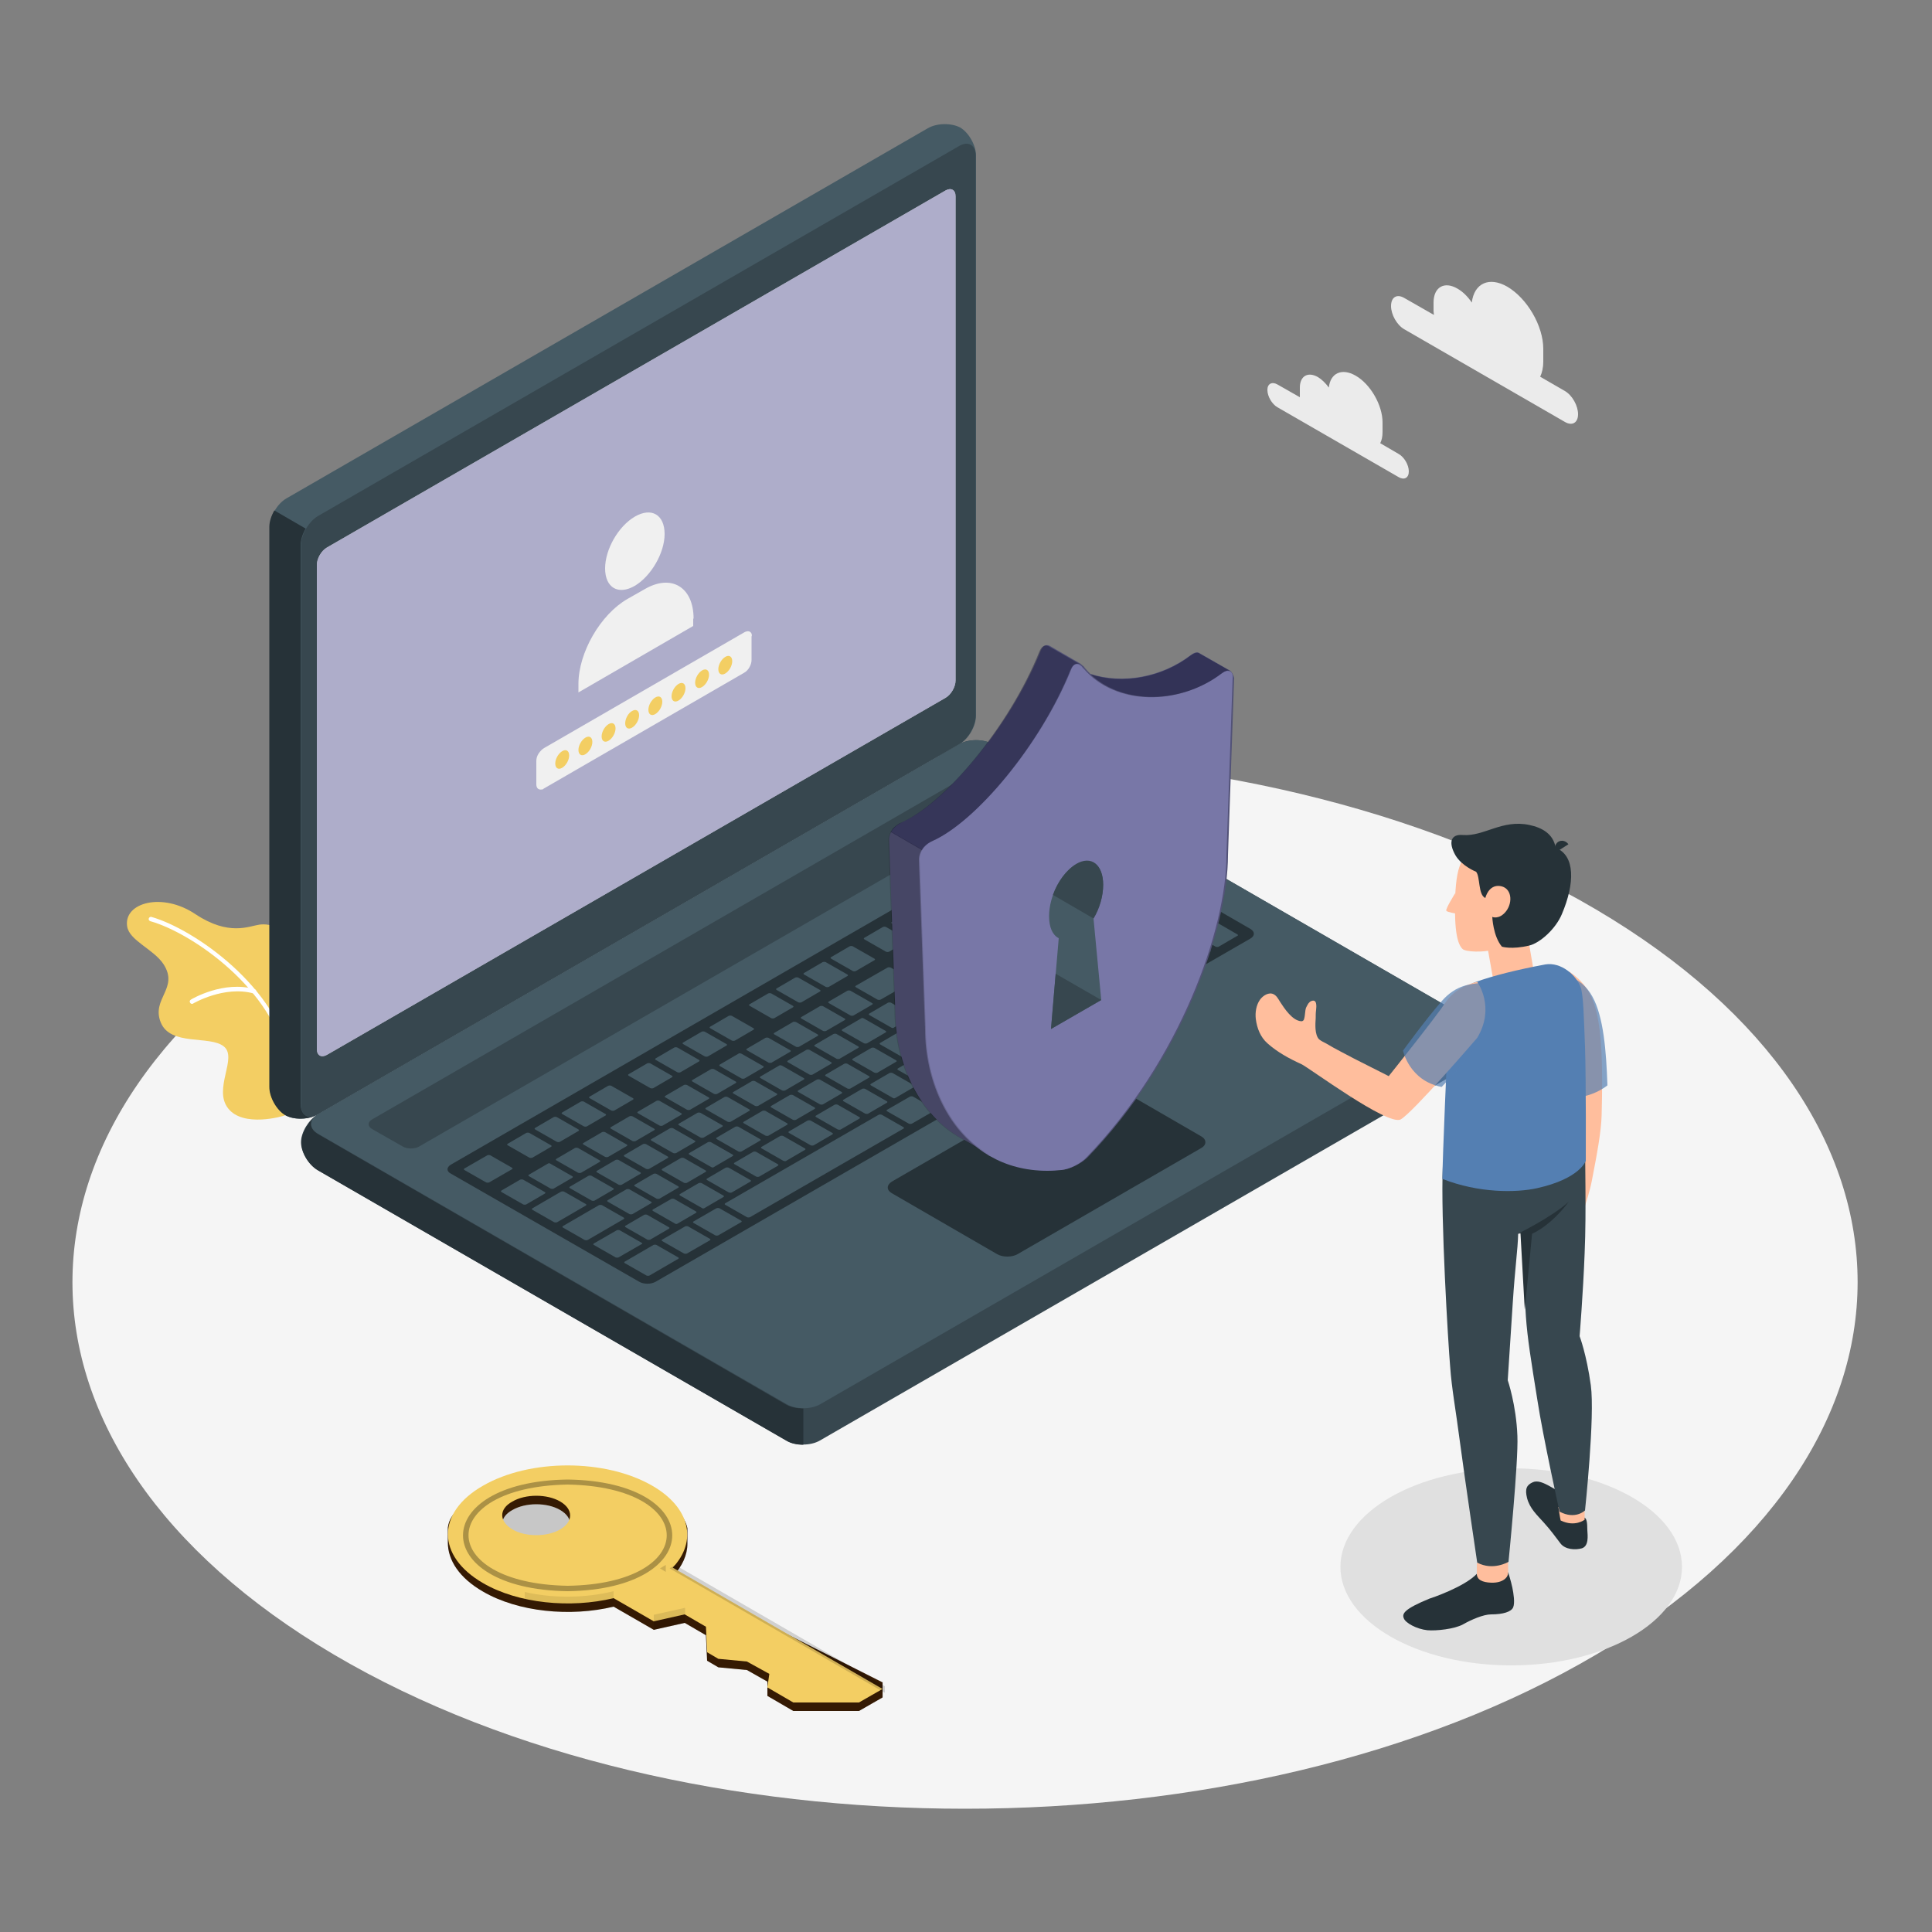 <?xml version="1.0" encoding="utf-8"?>
<!-- Generator: Adobe Illustrator 24.1.2, SVG Export Plug-In . SVG Version: 6.00 Build 0)  -->
<svg version="1.1" xmlns="http://www.w3.org/2000/svg" xmlns:xlink="http://www.w3.org/1999/xlink" x="0px" y="0px"
	 viewBox="0 0 500 500" style="enable-background:new 0 0 500 500;" xml:space="preserve">
<rect x="0" y="0" width="500" height="500" fill="#808080" stroke="none"/>
<style type="text/css">
	.st0{fill:#F5F5F5;}
	.st1{fill:#E0E0E0;}
	.st2{fill:#EBEBEB;}
	.st3{fill:#F3CE63;}
	.st4{fill:#FFFFFF;}
	.st5{fill:#37474F;}
	.st6{fill:#263238;}
	.st7{fill:#455A64;}
	.st8{opacity:0.6;fill:#7877A7;}
	.st9{fill:#F0F0F0;}
	.st10{fill:#525277;}
	.st11{fill:#7877A7;}
	.st12{opacity:0.4;fill:#060628;}
	.st13{opacity:0.4;fill:#0D0D2D;}
	.st14{fill:#060628;}
	.st15{opacity:0.15;fill:#060628;}
	.st16{opacity:0.15;}
	.st17{opacity:0.1;}
	.st18{display:none;fill:#27DEBF;}
	.st19{fill:#351A03;}
	.st20{opacity:0.3;}
	.st21{opacity:0.1;fill:#1E1707;}
	.st22{fill:#FFBE9D;}
	.st23{opacity:0.7;fill:#547FB2;}
	.st24{fill:#547FB2;}
</style>
<g id="Floor">
	<path id="Floor_4_" class="st0" d="M86.4,428.2c90.2,53.2,236.5,53.2,326.7,0c90.2-53.2,90.2-139.6,0-192.8
		c-90.2-53.2-236.5-53.2-326.7,0C-3.8,288.7-3.8,375,86.4,428.2z"/>
</g>
<g id="Shadow">
	<ellipse id="Shadows_1_" class="st1" cx="391.1" cy="405.5" rx="44.2" ry="25.5"/>
</g>
<g id="Clouds">
	<g id="Clouds_7_">
		<path id="XMLID_968_" class="st2" d="M363.4,77.1l7.7,4.4c0-0.3-0.1-0.7-0.1-1v-2.2c0-4,2.8-5.6,6.2-3.6c1.4,0.8,2.7,2.1,3.7,3.6
			c0.6-5,4.5-6.8,9.2-4.1c5.1,3,9.3,10.1,9.3,16.1v3.3c0,1.5-0.3,2.8-0.8,3.9l6.4,3.7c1.9,1.1,3.4,3.8,3.4,6c0,2.2-1.5,3.1-3.4,2
			l-41.6-24c-1.9-1.1-3.4-3.8-3.4-6C360,76.9,361.5,76,363.4,77.1z"/>
		<path id="XMLID_867_" class="st2" d="M330.6,99.5l5.8,3.3c0-0.3,0-0.5,0-0.8v-1.7c0-3,2.1-4.2,4.7-2.7c1,0.6,2,1.6,2.8,2.7
			c0.4-3.8,3.4-5.1,6.9-3.1c3.9,2.2,7,7.7,7,12.1v2.5c0,1.2-0.2,2.1-0.6,2.9l4.8,2.8c1.4,0.8,2.6,2.8,2.6,4.5c0,1.7-1.2,2.3-2.6,1.5
			l-31.4-18.1c-1.4-0.8-2.6-2.8-2.6-4.5C328,99.3,329.2,98.7,330.6,99.5z"/>
	</g>
</g>
<g id="Plant">
	<path id="XMLID_1526_" class="st3" d="M73.9,288.6c-0.6,0.3-11,3.3-14.9-1.8c-3.9-5.1,2.6-13.1-1.1-16c-3.6-2.9-13.8,0-16.3-6.2
		c-2.5-6.2,4.8-8.8,0.7-15.1c-2.6-3.9-8.9-6.1-9.4-9.8c-0.9-6.1,9.1-8.9,17.7-3.1c8.6,5.7,13.8,3.1,16.5,2.7c2.7-0.4,8.6,0.5,8.4,10
		C75.4,259,73.9,288.6,73.9,288.6z"/>
	<g id="XMLID_1524_">
		<path id="XMLID_1525_" class="st4" d="M74.6,275c-0.3,0-0.5-0.2-0.6-0.5c-3-18.2-24.1-33-35.1-36.1c-0.3-0.1-0.5-0.4-0.4-0.7
			c0.1-0.3,0.4-0.5,0.7-0.4c11.2,3.2,32.8,18.4,35.9,37C75.2,274.7,75,275,74.6,275C74.6,275,74.6,275,74.6,275z"/>
	</g>
	<g id="XMLID_1517_">
		<path id="XMLID_1518_" class="st4" d="M49.7,259.8c-0.2,0-0.4-0.1-0.5-0.3c-0.2-0.3-0.1-0.6,0.2-0.8c0.3-0.2,8.5-5,16.5-2.7
			c0.3,0.1,0.5,0.4,0.4,0.7c-0.1,0.3-0.4,0.5-0.7,0.4C58,255,50,259.7,50,259.7C49.9,259.8,49.8,259.8,49.7,259.8z"/>
	</g>
</g>
<g id="Device">
	<path id="XMLID_30734_" class="st5" d="M77.9,295.6c0,2.6,1.9,5.8,4.3,7.2l121.3,70c2.4,1.4,6.3,1.4,8.7,0l166-95.8
		c2.4-1.4,4.3-4.6,4.3-7.2c0-2.6-1.9-5.8-4.3-7.2l-121.3-70c-2.4-1.4-6.3-1.4-8.7,0l-166,95.8C79.9,289.8,77.9,293,77.9,295.6z"/>
	<path id="XMLID_980_" class="st6" d="M207.9,364.5v9.4c-1.6,0-3.1-0.3-4.3-1l-121.3-70c-2.4-1.4-4.3-4.6-4.3-7.2
		c0-2.4,1.7-5.4,3.9-6.9c-1.9,1.4-1.8,3.4,0.4,4.7l121.3,70.1C204.8,364.2,206.3,364.5,207.9,364.5z"/>
	<path id="XMLID_30732_" class="st7" d="M73.9,288.6c-2.2-1.3-4.1-4.6-4.1-7.3l0-144.8c0-2.8,1.9-6.1,4.3-7.5l166-95.8
		c2.4-1.4,6.1-1.4,8.4-0.2c2.2,1.3,4.1,4.6,4.1,7.3v144.8c0,2.8-1.9,6.1-4.3,7.5l-166,95.8C79.9,289.8,76.1,289.9,73.9,288.6z"/>
	<path id="XMLID_979_" class="st6" d="M81.7,288.7c-2.4,1.1-5.8,1.1-7.9-0.1c-2.2-1.3-4.1-4.6-4.1-7.3V136.4c0-1.4,0.5-2.9,1.3-4.3
		l8.1,4.7v0c-0.8,1.4-1.3,2.9-1.3,4.3v144.8C77.9,288.5,79.6,289.6,81.7,288.7z"/>
	<path id="XMLID_30730_" class="st5" d="M77.9,141.1v144.8c0,2.8,1.9,3.9,4.3,2.5l166-95.8c2.4-1.4,4.3-4.7,4.3-7.5V40.3
		c0-2.8-1.9-3.9-4.3-2.5l-166,95.8C79.9,135,77.9,138.4,77.9,141.1z"/>
	<path id="XMLID_30712_" class="st7" d="M82.3,293.4l121.3,70c2.4,1.4,6.3,1.4,8.7,0l166-95.8c2.4-1.4,2.4-3.6,0-5l-121.3-70
		c-2.4-1.4-6.3-1.4-8.7,0l-166,95.8C79.9,289.8,79.9,292,82.3,293.4z"/>
	<path id="XMLID_30711_" class="st4" d="M84.6,141.7l160.1-92.4c1.4-0.8,2.6-0.2,2.6,1.5v125.3c0,1.7-1.2,3.7-2.6,4.5L84.6,273
		c-1.4,0.8-2.6,0.2-2.6-1.5V146.2C82,144.5,83.2,142.5,84.6,141.7z"/>
	<path id="XMLID_1_" class="st8" d="M84.6,141.7l160.1-92.4c1.4-0.8,2.6-0.2,2.6,1.5v125.3c0,1.7-1.2,3.7-2.6,4.5L84.6,273
		c-1.4,0.8-2.6,0.2-2.6-1.5V146.2C82,144.5,83.2,142.5,84.6,141.7z"/>
	<g id="XMLID_1364_">
		<path id="XMLID_1366_" class="st9" d="M164.3,133.7c4.3-2.5,7.7-0.5,7.7,4.5c0,4.9-3.5,10.9-7.7,13.4c-4.3,2.5-7.7,0.5-7.7-4.5
			C156.6,142.2,160,136.2,164.3,133.7z"/>
		<path id="XMLID_1365_" class="st9" d="M179.5,160.1c0-8.1-5.7-11.7-12.7-7.6l-4.4,2.5c-7,4-12.7,13.9-12.7,22v2.2l29.7-17.2V160.1
			z"/>
	</g>
	<path id="XMLID_1396_" class="st9" d="M194.5,164c-0.3-0.7-1-0.8-1.8-0.4l-51.9,30c-0.5,0.3-1,0.8-1.4,1.4
		c-0.4,0.6-0.6,1.3-0.6,1.9v6.1c0,1,0.6,1.5,1.5,1.3c0.1,0,0.1,0,0.1,0c0.1,0,0.2-0.1,0.3-0.2l51.9-30c1.1-0.6,1.9-2.1,1.9-3.3v-6.1
		C194.6,164.6,194.6,164.3,194.5,164z"/>
	<g id="XMLID_1381_">
		<path id="XMLID_1393_" class="st3" d="M145.5,194.4c1-0.6,1.8-0.1,1.8,1.1s-0.8,2.6-1.8,3.2s-1.8,0.1-1.8-1.1
			S144.5,195,145.5,194.4z"/>
		<path id="XMLID_1392_" class="st3" d="M151.5,190.9c1-0.6,1.8-0.1,1.8,1.1c0,1.2-0.8,2.6-1.8,3.2c-1,0.6-1.8,0.1-1.8-1.1
			S150.5,191.5,151.5,190.9z"/>
		<path id="XMLID_1391_" class="st3" d="M157.5,187.4c1-0.6,1.8-0.1,1.8,1.1s-0.8,2.6-1.8,3.2s-1.8,0.1-1.8-1.1
			S156.5,188,157.5,187.4z"/>
		<path id="XMLID_1389_" class="st3" d="M163.6,184c1-0.6,1.8-0.1,1.8,1.1s-0.8,2.6-1.8,3.2s-1.8,0.1-1.8-1.1S162.6,184.5,163.6,184
			z"/>
		<path id="XMLID_1385_" class="st3" d="M169.6,180.5c1-0.6,1.8-0.1,1.8,1.1s-0.8,2.6-1.8,3.2c-1,0.6-1.8,0.1-1.8-1.1
			S168.6,181.1,169.6,180.5z"/>
		<path id="XMLID_1384_" class="st3" d="M175.6,177c1-0.6,1.8-0.1,1.8,1.1s-0.8,2.6-1.8,3.2s-1.8,0.1-1.8-1.1S174.6,177.6,175.6,177
			z"/>
		<path id="XMLID_1383_" class="st3" d="M181.7,173.5c1-0.6,1.8-0.1,1.8,1.1s-0.8,2.6-1.8,3.2c-1,0.6-1.8,0.1-1.8-1.1
			S180.7,174.1,181.7,173.5z"/>
		<path id="XMLID_1382_" class="st3" d="M187.7,170c1-0.6,1.8-0.1,1.8,1.1c0,1.2-0.8,2.6-1.8,3.2c-1,0.6-1.8,0.1-1.8-1.1
			C185.9,172,186.7,170.6,187.7,170z"/>
	</g>
	<path id="XMLID_30710_" class="st5" d="M96.3,289.7l154.1-89c1.2-0.7,3.1-0.7,4.3,0l7.9,4.6c1.2,0.7,1.2,1.8,0,2.5l-154.1,88.9
		c-1.2,0.7-3.1,0.7-4.3,0l-7.9-4.5C95.1,291.5,95.1,290.4,96.3,289.7z"/>
	<path id="XMLID_30704_" class="st6" d="M116.7,301.4l154.1-89c1.2-0.7,3.1-0.7,4.3,0l48.5,28c1.2,0.7,1.2,1.8,0,2.5l-153.9,88.8
		c-1.2,0.7-3.1,0.7-4.3,0l-48.6-27.9C115.5,303.2,115.5,302.1,116.7,301.4z"/>
	<path id="XMLID_172_" class="st7" d="M254.8,252.4l4.8-2.8c0.2-0.1,0.2-0.3,0-0.4L254,246c-0.2-0.1-0.6-0.1-0.8,0l-4.8,2.8
		c-0.2,0.1-0.2,0.3,0,0.4l5.6,3.2C254.2,252.6,254.6,252.6,254.8,252.4z M245.3,241.4l-4.8,2.8c-0.2,0.1-0.2,0.3,0,0.4l5.6,3.2
		c0.2,0.1,0.6,0.1,0.8,0l4.8-2.8c0.2-0.1,0.2-0.3,0-0.4l-5.6-3.2C245.8,241.3,245.5,241.3,245.3,241.4z M229.7,250.4l-8.2,4.7
		c-0.2,0.1-0.2,0.3,0,0.4l5.6,3.2c0.2,0.1,0.6,0.1,0.8,0l8.2-4.7c0.2-0.1,0.2-0.3,0-0.4l-5.6-3.2
		C230.2,250.3,229.9,250.3,229.7,250.4z M238.2,245.5l-4.8,2.8c-0.2,0.1-0.2,0.3,0,0.4l5.6,3.2c0.2,0.1,0.6,0.1,0.8,0l4.8-2.8
		c0.2-0.1,0.2-0.3,0-0.4l-5.6-3.2C238.8,245.3,238.4,245.3,238.2,245.5z M219.3,256.4l-4.8,2.8c-0.2,0.1-0.2,0.3,0,0.4l5.6,3.2
		c0.2,0.1,0.6,0.1,0.8,0l4.8-2.8c0.2-0.1,0.2-0.3,0-0.4l-5.6-3.2C219.8,256.3,219.5,256.3,219.3,256.4z M212.2,260.4l-4.8,2.8
		c-0.2,0.1-0.2,0.3,0,0.4l5.6,3.2c0.2,0.1,0.6,0.1,0.8,0l4.8-2.8c0.2-0.1,0.2-0.3,0-0.4l-5.6-3.2
		C212.8,260.3,212.4,260.3,212.2,260.4z M234.2,273.5l4.8-2.8c0.2-0.1,0.2-0.3,0-0.4l-5.6-3.2c-0.2-0.1-0.6-0.1-0.8,0l-4.8,2.8
		c-0.2,0.1-0.2,0.3,0,0.4l5.6,3.2C233.6,273.7,234,273.7,234.2,273.5z M227.1,277.6l4.8-2.8c0.2-0.1,0.2-0.3,0-0.4l-5.6-3.2
		c-0.2-0.1-0.6-0.1-0.8,0l-4.8,2.8c-0.2,0.1-0.2,0.3,0,0.4l5.6,3.2C226.6,277.7,226.9,277.7,227.1,277.6z M220.1,281.7l4.8-2.8
		c0.2-0.1,0.2-0.3,0-0.4l-5.6-3.2c-0.2-0.1-0.6-0.1-0.8,0l-4.8,2.8c-0.2,0.1-0.2,0.3,0,0.4l5.6,3.2
		C219.5,281.8,219.9,281.8,220.1,281.7z M213,285.8l4.8-2.8c0.2-0.1,0.2-0.3,0-0.4l-5.6-3.2c-0.2-0.1-0.6-0.1-0.8,0l-4.8,2.8
		c-0.2,0.1-0.2,0.3,0,0.4l5.6,3.2C212.5,285.9,212.8,285.9,213,285.8z M247.7,256.5l4.8-2.8c0.2-0.1,0.2-0.3,0-0.4l-5.6-3.2
		c-0.2-0.1-0.6-0.1-0.8,0l-4.8,2.8c-0.2,0.1-0.2,0.3,0,0.4l5.6,3.2C247.2,256.6,247.5,256.6,247.7,256.5z M241.2,269.5l10.8-6.2
		c0.2-0.1,0.2-0.3,0-0.4l-13.5-7.8c-0.2-0.1-0.6-0.1-0.8,0l-5.6,3.2c-0.2,0.1-0.2,0.3,0,0.4l7.2,4.1c0.2,0.1,0.2,0.3,0,0.4l-4.5,2.6
		c-0.2,0.1-0.2,0.3,0,0.4l5.6,3.2C240.7,269.6,241,269.6,241.2,269.5z M205.2,264.5l-4.8,2.8c-0.2,0.1-0.2,0.3,0,0.4l5.6,3.2
		c0.2,0.1,0.6,0.1,0.8,0l4.8-2.8c0.2-0.1,0.2-0.3,0-0.4l-5.6-3.2C205.7,264.4,205.4,264.4,205.2,264.5z M198.1,268.6l-4.8,2.8
		c-0.2,0.1-0.2,0.3,0,0.4l5.6,3.2c0.2,0.1,0.6,0.1,0.8,0l4.8-2.8c0.2-0.1,0.2-0.3,0-0.4l-5.6-3.2
		C198.7,268.5,198.3,268.5,198.1,268.6z M162.9,314.2c0.2,0.1,0.6,0.1,0.8,0l4.8-2.8c0.2-0.1,0.2-0.3,0-0.4l-5.6-3.2
		c-0.2-0.1-0.6-0.1-0.8,0l-4.8,2.8c-0.2,0.1-0.2,0.3,0,0.4L162.9,314.2z M141.7,301.2l-4.8,2.8c-0.2,0.1-0.2,0.3,0,0.4l5.6,3.2
		c0.2,0.1,0.6,0.1,0.8,0l4.8-2.8c0.2-0.1,0.2-0.3,0-0.4l-5.6-3.2C142.3,301,141.9,301,141.7,301.2z M153.1,310.7
		c0.2,0.1,0.6,0.1,0.8,0l4.8-2.8c0.2-0.1,0.2-0.3,0-0.4l-5.6-3.2c-0.2-0.1-0.6-0.1-0.8,0l-4.8,2.8c-0.2,0.1-0.2,0.3,0,0.4
		L153.1,310.7z M175.3,316.7l4.8-2.8c0.2-0.1,0.2-0.3,0-0.4l-5.6-3.2c-0.2-0.1-0.6-0.1-0.8,0L169,313c-0.2,0.1-0.2,0.3,0,0.4
		l5.6,3.2C174.8,316.8,175.1,316.8,175.3,316.7z M167.5,320.8c0.2,0.1,0.6,0.1,0.8,0l4.8-2.8c0.2-0.1,0.2-0.3,0-0.4l-5.6-3.2
		c-0.2-0.1-0.6-0.1-0.8,0l-4.8,2.8c-0.2,0.1-0.2,0.3,0,0.4L167.5,320.8z M148.8,297.1l-4.8,2.8c-0.2,0.1-0.2,0.3,0,0.4l5.6,3.2
		c0.2,0.1,0.6,0.1,0.8,0l4.8-2.8c0.2-0.1,0.2-0.3,0-0.4l-5.6-3.2C149.3,297,149,297,148.8,297.1z M184,276.7l-4.8,2.8
		c-0.2,0.1-0.2,0.3,0,0.4l5.6,3.2c0.2,0.1,0.6,0.1,0.8,0l4.8-2.8c0.2-0.1,0.2-0.3,0-0.4l-5.6-3.2C184.6,276.6,184.2,276.6,184,276.7
		z M155.8,293l-4.8,2.8c-0.2,0.1-0.2,0.3,0,0.4l5.6,3.2c0.2,0.1,0.6,0.1,0.8,0l4.8-2.8c0.2-0.1,0.2-0.3,0-0.4l-5.6-3.2
		C156.4,292.9,156,292.9,155.8,293z M191.1,272.7l-4.8,2.8c-0.2,0.1-0.2,0.3,0,0.4l5.6,3.2c0.2,0.1,0.6,0.1,0.8,0l4.8-2.8
		c0.2-0.1,0.2-0.3,0-0.4l-5.6-3.2C191.6,272.6,191.3,272.5,191.1,272.7z M177,280.8l-4.8,2.8c-0.2,0.1-0.2,0.3,0,0.4l5.6,3.2
		c0.2,0.1,0.6,0.1,0.8,0l4.8-2.8c0.2-0.1,0.2-0.3,0-0.4l-5.6-3.2C177.5,280.7,177.2,280.7,177,280.8z M169.9,284.9l-4.8,2.8
		c-0.2,0.1-0.2,0.3,0,0.4l5.6,3.2c0.2,0.1,0.6,0.1,0.8,0l4.8-2.8c0.2-0.1,0.2-0.3,0-0.4l-5.6-3.2
		C170.5,284.8,170.1,284.8,169.9,284.9z M162.9,288.9l-4.8,2.8c-0.2,0.1-0.2,0.3,0,0.4l5.6,3.2c0.2,0.1,0.6,0.1,0.8,0l4.8-2.8
		c0.2-0.1,0.2-0.3,0-0.4l-5.6-3.2C163.4,288.8,163.1,288.8,162.9,288.9z M198.9,293.9l4.8-2.8c0.2-0.1,0.2-0.3,0-0.4l-5.6-3.2
		c-0.2-0.1-0.6-0.1-0.8,0l-4.8,2.8c-0.2,0.1-0.2,0.3,0,0.4l5.6,3.2C198.4,294,198.7,294,198.9,293.9z M260.8,232.4l-4.8,2.8
		c-0.2,0.1-0.2,0.3,0,0.4l5.6,3.2c0.2,0.1,0.6,0.1,0.8,0l4.8-2.8c0.2-0.1,0.2-0.3,0-0.4l-5.6-3.2
		C261.4,232.3,261.1,232.3,260.8,232.4z M252.3,237.3l-4.8,2.8c-0.2,0.1-0.2,0.3,0,0.4l5.6,3.2c0.2,0.1,0.6,0.1,0.8,0l4.8-2.8
		c0.2-0.1,0.2-0.3,0-0.4l-5.6-3.2C252.9,237.2,252.5,237.2,252.3,237.3z M267.9,228.3l-4.8,2.8c-0.2,0.1-0.2,0.3,0,0.4l5.6,3.2
		c0.2,0.1,0.6,0.1,0.8,0l4.8-2.8c0.2-0.1,0.2-0.3,0-0.4l-5.6-3.2C268.4,228.2,268.1,228.2,267.9,228.3z M231.4,265.9l4.8-2.8
		c0.2-0.1,0.2-0.3,0-0.4l-5.6-3.2c-0.2-0.1-0.6-0.1-0.8,0l-4.8,2.8c-0.2,0.1-0.2,0.3,0,0.4l5.6,3.2
		C230.9,266.1,231.2,266.1,231.4,265.9z M275.7,224.3c-0.2-0.1-0.6-0.1-0.8,0l-4.8,2.8c-0.2,0.1-0.2,0.3,0,0.4l5.6,3.2
		c0.2,0.1,0.6,0.1,0.8,0l4.8-2.8c0.2-0.1,0.2-0.3,0-0.4L275.7,224.3z M206,289.8l4.8-2.8c0.2-0.1,0.2-0.3,0-0.4l-5.6-3.2
		c-0.2-0.1-0.6-0.1-0.8,0l-4.8,2.8c-0.2,0.1-0.2,0.3,0,0.4l5.6,3.2C205.4,289.9,205.8,289.9,206,289.8z M292.4,239.9l4.8-2.8
		c0.2-0.1,0.2-0.3,0-0.4l-5.6-3.2c-0.2-0.1-0.6-0.1-0.8,0l-4.8,2.8c-0.2,0.1-0.2,0.3,0,0.4l5.6,3.2C291.9,240,292.2,240,292.4,239.9
		z M277.4,239.4l4.8-2.8c0.2-0.1,0.2-0.3,0-0.4l-5.6-3.2c-0.2-0.1-0.6-0.1-0.8,0l-4.8,2.8c-0.2,0.1-0.2,0.3,0,0.4l5.6,3.2
		C276.9,239.5,277.2,239.5,277.4,239.4z M283.7,228.9c-0.2-0.1-0.6-0.1-0.8,0l-4.8,2.8c-0.2,0.1-0.2,0.3,0,0.4l5.6,3.2
		c0.2,0.1,0.6,0.1,0.8,0l4.8-2.8c0.2-0.1,0.2-0.3,0-0.4L283.7,228.9z M285.2,228l13.5,7.8c0.2,0.1,0.6,0.1,0.8,0l4.8-2.8
		c0.2-0.1,0.2-0.3,0-0.4l-13.5-7.8c-0.2-0.1-0.6-0.1-0.8,0l-4.8,2.8C284.9,227.7,285,227.9,285.2,228z M268.8,237l-4.8,2.8
		c-0.2,0.1-0.2,0.3,0,0.4l5.6,3.2c0.2,0.1,0.6,0.1,0.8,0l4.8-2.8c0.2-0.1,0.2-0.3,0-0.4l-5.6-3.2C269.4,236.9,269,236.9,268.8,237z
		 M215.7,267.6l-4.8,2.8c-0.2,0.1-0.2,0.3,0,0.4l5.6,3.2c0.2,0.1,0.6,0.1,0.8,0l4.8-2.8c0.2-0.1,0.2-0.3,0-0.4l-5.6-3.2
		C216.3,267.5,216,267.5,215.7,267.6z M284.6,244c0.2,0.1,0.6,0.1,0.8,0l4.8-2.8c0.2-0.1,0.2-0.3,0-0.4l-5.6-3.2
		c-0.2-0.1-0.6-0.1-0.8,0l-4.8,2.8c-0.2,0.1-0.2,0.3,0,0.4L284.6,244z M222.8,263.6l-4.8,2.8c-0.2,0.1-0.2,0.3,0,0.4l5.6,3.2
		c0.2,0.1,0.6,0.1,0.8,0l4.8-2.8c0.2-0.1,0.2-0.3,0-0.4l-5.6-3.2C223.3,263.4,223,263.4,222.8,263.6z M169.9,310.2
		c0.2,0.1,0.6,0.1,0.8,0l4.8-2.8c0.2-0.1,0.2-0.3,0-0.4l-5.6-3.2c-0.2-0.1-0.6-0.1-0.8,0l-4.8,2.8c-0.2,0.1-0.2,0.3,0,0.4
		L169.9,310.2z M159.3,300.2l-4.8,2.8c-0.2,0.1-0.2,0.3,0,0.4l5.6,3.2c0.2,0.1,0.6,0.1,0.8,0l4.8-2.8c0.2-0.1,0.2-0.3,0-0.4
		l-5.6-3.2C159.9,300.1,159.5,300.1,159.3,300.2z M177.8,306.1l4.8-2.8c0.2-0.1,0.2-0.3,0-0.4l-5.6-3.2c-0.2-0.1-0.6-0.1-0.8,0
		l-4.8,2.8c-0.2,0.1-0.2,0.3,0,0.4l5.6,3.2C177.2,306.2,177.6,306.2,177.8,306.1z M184.8,302l4.8-2.8c0.2-0.1,0.2-0.3,0-0.4
		l-5.6-3.2c-0.2-0.1-0.6-0.1-0.8,0l-4.8,2.8c-0.2,0.1-0.2,0.3,0,0.4l5.6,3.2C184.3,302.2,184.6,302.2,184.8,302z M191.9,298l4.8-2.8
		c0.2-0.1,0.2-0.3,0-0.4l-5.6-3.2c-0.2-0.1-0.6-0.1-0.8,0l-4.8,2.8c-0.2,0.1-0.2,0.3,0,0.4l5.6,3.2
		C191.3,298.1,191.7,298.1,191.9,298z M166.4,296.1l-4.8,2.8c-0.2,0.1-0.2,0.3,0,0.4l5.6,3.2c0.2,0.1,0.6,0.1,0.8,0l4.8-2.8
		c0.2-0.1,0.2-0.3,0-0.4l-5.6-3.2C166.9,296,166.6,296,166.4,296.1z M173.4,292l-4.8,2.8c-0.2,0.1-0.2,0.3,0,0.4l5.6,3.2
		c0.2,0.1,0.6,0.1,0.8,0l4.8-2.8c0.2-0.1,0.2-0.3,0-0.4l-5.6-3.2C174,291.9,173.6,291.9,173.4,292z M201.6,275.8l-4.8,2.8
		c-0.2,0.1-0.2,0.3,0,0.4l5.6,3.2c0.2,0.1,0.6,0.1,0.8,0l4.8-2.8c0.2-0.1,0.2-0.3,0-0.4l-5.6-3.2
		C202.2,275.7,201.8,275.6,201.6,275.8z M194.6,279.8l-4.8,2.8c-0.2,0.1-0.2,0.3,0,0.4l5.6,3.2c0.2,0.1,0.6,0.1,0.8,0l4.8-2.8
		c0.2-0.1,0.2-0.3,0-0.4l-5.6-3.2C195.1,279.7,194.8,279.7,194.6,279.8z M208.7,271.7l-4.8,2.8c-0.2,0.1-0.2,0.3,0,0.4l5.6,3.2
		c0.2,0.1,0.6,0.1,0.8,0l4.8-2.8c0.2-0.1,0.2-0.3,0-0.4l-5.6-3.2C209.2,271.6,208.9,271.6,208.7,271.7z M180.5,288l-4.8,2.8
		c-0.2,0.1-0.2,0.3,0,0.4l5.6,3.2c0.2,0.1,0.6,0.1,0.8,0l4.8-2.8c0.2-0.1,0.2-0.3,0-0.4l-5.6-3.2C181,287.9,180.7,287.9,180.5,288z
		 M187.5,283.9l-4.8,2.8c-0.2,0.1-0.2,0.3,0,0.4l5.6,3.2c0.2,0.1,0.6,0.1,0.8,0l4.8-2.8c0.2-0.1,0.2-0.3,0-0.4l-5.6-3.2
		C188.1,283.8,187.7,283.8,187.5,283.9z M182.4,312.6l4.8-2.8c0.2-0.1,0.2-0.3,0-0.4l-5.6-3.2c-0.2-0.1-0.6-0.1-0.8,0L176,309
		c-0.2,0.1-0.2,0.3,0,0.4l5.6,3.2C181.8,312.8,182.2,312.8,182.4,312.6z M141,308.5l-5.6-3.2c-0.2-0.1-0.6-0.1-0.8,0l-4.8,2.8
		c-0.2,0.1-0.2,0.3,0,0.4l5.6,3.2c0.2,0.1,0.6,0.1,0.8,0l4.8-2.8C141.2,308.8,141.2,308.6,141,308.5z M151.6,311.6l-5.6-3.2
		c-0.2-0.1-0.6-0.1-0.8,0l-7.4,4.3c-0.2,0.1-0.2,0.3,0,0.4l5.6,3.2c0.2,0.1,0.6,0.1,0.8,0l7.4-4.3
		C151.8,311.9,151.8,311.7,151.6,311.6z M132.5,302.2l-5.6-3.2c-0.2-0.1-0.6-0.1-0.8,0l-5.9,3.4c-0.2,0.1-0.2,0.3,0,0.4l5.6,3.2
		c0.2,0.1,0.6,0.1,0.8,0l5.9-3.4C132.7,302.6,132.7,302.4,132.5,302.2z M137,299.6c0.2,0.1,0.6,0.1,0.8,0l4.8-2.8
		c0.2-0.1,0.2-0.3,0-0.4l-5.6-3.2c-0.2-0.1-0.6-0.1-0.8,0l-4.8,2.8c-0.2,0.1-0.2,0.3,0,0.4L137,299.6z M161.4,315.1l-5.6-3.2
		c-0.2-0.1-0.6-0.1-0.8,0l-9.3,5.4c-0.2,0.1-0.2,0.3,0,0.4l5.6,3.2c0.2,0.1,0.6,0.1,0.8,0l9.3-5.4
		C161.6,315.4,161.6,315.2,161.4,315.1z M166,321.6l-5.6-3.2c-0.2-0.1-0.6-0.1-0.8,0l-5.9,3.4c-0.2,0.1-0.2,0.3,0,0.4l5.6,3.2
		c0.2,0.1,0.6,0.1,0.8,0l5.9-3.4C166.3,322,166.3,321.8,166,321.6z M189.4,269.3c0.2,0.1,0.6,0.1,0.8,0l4.8-2.8
		c0.2-0.1,0.2-0.3,0-0.4l-5.6-3.2c-0.2-0.1-0.6-0.1-0.8,0l-4.8,2.8c-0.2,0.1-0.2,0.3,0,0.4L189.4,269.3z M175.3,277.5
		c0.2,0.1,0.6,0.1,0.8,0l4.8-2.8c0.2-0.1,0.2-0.3,0-0.4l-5.6-3.2c-0.2-0.1-0.6-0.1-0.8,0l-4.8,2.8c-0.2,0.1-0.2,0.3,0,0.4
		L175.3,277.5z M144.1,295.5c0.2,0.1,0.6,0.1,0.8,0l4.8-2.8c0.2-0.1,0.2-0.3,0-0.4l-5.6-3.2c-0.2-0.1-0.6-0.1-0.8,0l-4.8,2.8
		c-0.2,0.1-0.2,0.3,0,0.4L144.1,295.5z M182.4,273.4c0.2,0.1,0.6,0.1,0.8,0l4.8-2.8c0.2-0.1,0.2-0.3,0-0.4l-5.6-3.2
		c-0.2-0.1-0.6-0.1-0.8,0l-4.8,2.8c-0.2,0.1-0.2,0.3,0,0.4L182.4,273.4z M168.3,281.6c0.2,0.1,0.6,0.1,0.8,0l4.8-2.8
		c0.2-0.1,0.2-0.3,0-0.4l-5.6-3.2c-0.2-0.1-0.6-0.1-0.8,0l-4.8,2.8c-0.2,0.1-0.2,0.3,0,0.4L168.3,281.6z M169.9,322.2
		c-0.2-0.1-0.6-0.1-0.8,0l-7.4,4.3c-0.2,0.1-0.2,0.3,0,0.4l5.6,3.2c0.2,0.1,0.6,0.1,0.8,0l7.4-4.3c0.2-0.1,0.2-0.3,0-0.4
		L169.9,322.2z M158.2,287.4c0.2,0.1,0.6,0.1,0.8,0l4.8-2.8c0.2-0.1,0.2-0.3,0-0.4l-5.6-3.2c-0.2-0.1-0.6-0.1-0.8,0l-4.8,2.8
		c-0.2,0.1-0.2,0.3,0,0.4L158.2,287.4z M151.1,291.5c0.2,0.1,0.6,0.1,0.8,0l4.8-2.8c0.2-0.1,0.2-0.3,0-0.4l-5.6-3.2
		c-0.2-0.1-0.6-0.1-0.8,0l-4.8,2.8c-0.2,0.1-0.2,0.3,0,0.4L151.1,291.5z M300.5,246.7c-0.2-0.1-0.6-0.1-0.8,0l-11.9,6.9
		c-0.2,0.1-0.2,0.3,0,0.4l5.6,3.2c0.2,0.1,0.6,0.1,0.8,0l11.9-6.9c0.2-0.1,0.2-0.3,0-0.4L300.5,246.7z M285,255.7
		c-0.2-0.1-0.6-0.1-0.8,0l-4.8,2.8c-0.2,0.1-0.2,0.3,0,0.4l5.6,3.2c0.2,0.1,0.6,0.1,0.8,0l4.8-2.8c0.2-0.1,0.2-0.3,0-0.4L285,255.7z
		 M189.4,308.6l4.8-2.8c0.2-0.1,0.2-0.3,0-0.4l-5.6-3.2c-0.2-0.1-0.6-0.1-0.8,0l-4.8,2.8c-0.2,0.1-0.2,0.3,0,0.4l5.6,3.2
		C188.9,308.7,189.2,308.7,189.4,308.6z M270.9,263.9c-0.2-0.1-0.6-0.1-0.8,0l-4.8,2.8c-0.2,0.1-0.2,0.3,0,0.4l5.6,3.2
		c0.2,0.1,0.6,0.1,0.8,0l4.8-2.8c0.2-0.1,0.2-0.3,0-0.4L270.9,263.9z M307.6,242.7c-0.2-0.1-0.6-0.1-0.8,0l-4.8,2.8
		c-0.2,0.1-0.2,0.3,0,0.4l5.6,3.2c0.2,0.1,0.6,0.1,0.8,0l4.8-2.8c0.2-0.1,0.2-0.3,0-0.4L307.6,242.7z M320.2,241.8l-13.5-7.8
		c-0.2-0.1-0.6-0.1-0.8,0l-4.8,2.8c-0.2,0.1-0.2,0.3,0,0.4l13.5,7.8c0.2,0.1,0.6,0.1,0.8,0l4.8-2.8
		C320.5,242.1,320.4,241.9,320.2,241.8z M244.5,279.1c-0.2-0.1-0.6-0.1-0.8,0l-5.9,3.4c-0.2,0.1-0.2,0.3,0,0.4l5.6,3.2
		c0.2,0.1,0.6,0.1,0.8,0l5.9-3.4c0.2-0.1,0.2-0.3,0-0.4L244.5,279.1z M262.3,268.8c-0.2-0.1-0.6-0.1-0.8,0l-7.4,4.3
		c-0.2,0.1-0.2,0.3,0,0.4l5.6,3.2c0.2,0.1,0.6,0.1,0.8,0l7.4-4.3c0.2-0.1,0.2-0.3,0-0.4L262.3,268.8z M228.2,288.5
		c-0.2-0.1-0.6-0.1-0.8,0l-39.7,22.9c-0.2,0.1-0.2,0.3,0,0.4l5.6,3.2c0.2,0.1,0.6,0.1,0.8,0l39.7-22.9c0.2-0.1,0.2-0.3,0-0.4
		L228.2,288.5z M186.2,312.7c-0.2-0.1-0.6-0.1-0.8,0l-5.9,3.4c-0.2,0.1-0.2,0.3,0,0.4l5.6,3.2c0.2,0.1,0.6,0.1,0.8,0l5.9-3.4
		c0.2-0.1,0.2-0.3,0-0.4L186.2,312.7z M236.3,283.8c-0.2-0.1-0.6-0.1-0.8,0l-5.9,3.4c-0.2,0.1-0.2,0.3,0,0.4l5.6,3.2
		c0.2,0.1,0.6,0.1,0.8,0l5.9-3.4c0.2-0.1,0.2-0.3,0-0.4L236.3,283.8z M178.1,317.4c-0.2-0.1-0.6-0.1-0.8,0l-5.9,3.4
		c-0.2,0.1-0.2,0.3,0,0.4l5.6,3.2c0.2,0.1,0.6,0.1,0.8,0l5.9-3.4c0.2-0.1,0.2-0.3,0-0.4L178.1,317.4z M252.7,274.4
		c-0.2-0.1-0.6-0.1-0.8,0l-5.9,3.4c-0.2,0.1-0.2,0.3,0,0.4l5.6,3.2c0.2,0.1,0.6,0.1,0.8,0l5.9-3.4c0.2-0.1,0.2-0.3,0-0.4
		L252.7,274.4z M277.9,259.8c-0.2-0.1-0.6-0.1-0.8,0l-4.8,2.8c-0.2,0.1-0.2,0.3,0,0.4l5.6,3.2c0.2,0.1,0.6,0.1,0.8,0l4.8-2.8
		c0.2-0.1,0.2-0.3,0-0.4L277.9,259.8z M293.4,248.6l4.8-2.8c0.2-0.1,0.2-0.3,0-0.4l-5.6-3.2c-0.2-0.1-0.6-0.1-0.8,0l-4.8,2.8
		c-0.2,0.1-0.2,0.3,0,0.4l5.6,3.2C292.8,248.7,293.2,248.7,293.4,248.6z M261.8,248.4l4.8-2.8c0.2-0.1,0.2-0.3,0-0.4l-5.6-3.2
		c-0.2-0.1-0.6-0.1-0.8,0l-4.8,2.8c-0.2,0.1-0.2,0.3,0,0.4l5.6,3.2C261.3,248.5,261.6,248.5,261.8,248.4z M245.9,276l14.1-8.1
		c0.2-0.1,0.2-0.3,0-0.4l-5.6-3.2c-0.2-0.1-0.6-0.1-0.8,0l-14.1,8.1c-0.2,0.1-0.2,0.3,0,0.4l5.6,3.2
		C245.3,276.1,245.6,276.1,245.9,276z M285.5,252.6c0.2,0.1,0.6,0.1,0.8,0l4.8-2.8c0.2-0.1,0.2-0.3,0-0.4l-5.6-3.2
		c-0.2-0.1-0.6-0.1-0.8,0l-4.8,2.8c-0.2,0.1-0.2,0.3,0,0.4L285.5,252.6z M278.3,248l4.8-2.8c0.2-0.1,0.2-0.3,0-0.4l-5.6-3.2
		c-0.2-0.1-0.6-0.1-0.8,0l-4.8,2.8c-0.2,0.1-0.2,0.3,0,0.4l5.6,3.2C277.8,248.2,278.1,248.2,278.3,248z M238.8,280.1l4.8-2.8
		c0.2-0.1,0.2-0.3,0-0.4l-5.6-3.2c-0.2-0.1-0.6-0.1-0.8,0l-4.8,2.8c-0.2,0.1-0.2,0.3,0,0.4l5.6,3.2
		C238.3,280.2,238.6,280.2,238.8,280.1z M270,261.6c0.2,0.1,0.6,0.1,0.8,0l4.8-2.8c0.2-0.1,0.2-0.3,0-0.4l-5.6-3.2
		c-0.2-0.1-0.6-0.1-0.8,0l-4.8,2.8c-0.2,0.1-0.2,0.3,0,0.4L270,261.6z M203.5,300.4l4.8-2.8c0.2-0.1,0.2-0.3,0-0.4l-5.6-3.2
		c-0.2-0.1-0.6-0.1-0.8,0l-4.8,2.8c-0.2,0.1-0.2,0.3,0,0.4l5.6,3.2C203,300.5,203.3,300.6,203.5,300.4z M210.6,296.4l4.8-2.8
		c0.2-0.1,0.2-0.3,0-0.4l-5.6-3.2c-0.2-0.1-0.6-0.1-0.8,0l-4.8,2.8c-0.2,0.1-0.2,0.3,0,0.4l5.6,3.2
		C210,296.5,210.4,296.5,210.6,296.4z M196.5,304.5l4.8-2.8c0.2-0.1,0.2-0.3,0-0.4l-5.6-3.2c-0.2-0.1-0.6-0.1-0.8,0l-4.8,2.8
		c-0.2,0.1-0.2,0.3,0,0.4l5.6,3.2C195.9,304.6,196.3,304.6,196.5,304.5z M224.7,288.2l4.8-2.8c0.2-0.1,0.2-0.3,0-0.4l-5.6-3.2
		c-0.2-0.1-0.6-0.1-0.8,0l-4.8,2.8c-0.2,0.1-0.2,0.3,0,0.4l5.6,3.2C224.2,288.3,224.5,288.3,224.7,288.2z M217.6,292.3l4.8-2.8
		c0.2-0.1,0.2-0.3,0-0.4l-5.6-3.2c-0.2-0.1-0.6-0.1-0.8,0l-4.8,2.8c-0.2,0.1-0.2,0.3,0,0.4l5.6,3.2
		C217.1,292.4,217.4,292.4,217.6,292.3z M231.8,284.1l4.8-2.8c0.2-0.1,0.2-0.3,0-0.4l-5.6-3.2c-0.2-0.1-0.6-0.1-0.8,0l-4.8,2.8
		c-0.2,0.1-0.2,0.3,0,0.4l5.6,3.2C231.2,284.3,231.5,284.3,231.8,284.1z M264,223.9c0.2,0.1,0.6,0.1,0.8,0l4.8-2.8
		c0.2-0.1,0.2-0.3,0-0.4l-1.5-0.9c-0.2-0.1-0.6-0.1-0.8,0l-4.8,2.8c-0.2,0.1-0.2,0.3,0,0.4L264,223.9z M229.3,246.3
		c0.2,0.1,0.6,0.1,0.8,0l4.8-2.8c0.2-0.1,0.2-0.3,0-0.4l-5.6-3.2c-0.2-0.1-0.6-0.1-0.8,0l-4.8,2.8c-0.2,0.1-0.2,0.3,0,0.4
		L229.3,246.3z M243.4,238.2c0.2,0.1,0.6,0.1,0.8,0l4.8-2.8c0.2-0.1,0.2-0.3,0-0.4l-5.6-3.2c-0.2-0.1-0.6-0.1-0.8,0l-4.8,2.8
		c-0.2,0.1-0.2,0.3,0,0.4L243.4,238.2z M220.7,251.3c0.2,0.1,0.6,0.1,0.8,0l4.8-2.8c0.2-0.1,0.2-0.3,0-0.4l-5.6-3.2
		c-0.2-0.1-0.6-0.1-0.8,0l-4.8,2.8c-0.2,0.1-0.2,0.3,0,0.4L220.7,251.3z M236.4,242.2c0.2,0.1,0.6,0.1,0.8,0l4.8-2.8
		c0.2-0.1,0.2-0.3,0-0.4l-5.6-3.2c-0.2-0.1-0.6-0.1-0.8,0l-4.8,2.8c-0.2,0.1-0.2,0.3,0,0.4L236.4,242.2z M206.6,259.4
		c0.2,0.1,0.6,0.1,0.8,0l4.8-2.8c0.2-0.1,0.2-0.3,0-0.4l-5.6-3.2c-0.2-0.1-0.6-0.1-0.8,0l-4.8,2.8c-0.2,0.1-0.2,0.3,0,0.4
		L206.6,259.4z M213.7,255.4c0.2,0.1,0.6,0.1,0.8,0l4.8-2.8c0.2-0.1,0.2-0.3,0-0.4l-5.6-3.2c-0.2-0.1-0.6-0.1-0.8,0l-4.8,2.8
		c-0.2,0.1-0.2,0.3,0,0.4L213.7,255.4z M249.9,232.1c0.2,0.1,0.6,0.1,0.8,0l4.8-2.8c0.2-0.1,0.2-0.3,0-0.4L254,228
		c-0.2-0.1-0.6-0.1-0.8,0l-4.8,2.8c-0.2,0.1-0.2,0.3,0,0.4L249.9,232.1z M271.1,219.9c0.2,0.1,0.6,0.1,0.8,0l4.8-2.8
		c0.2-0.1,0.2-0.3,0-0.4l-1.5-0.9c-0.2-0.1-0.6-0.1-0.8,0l-4.8,2.8c-0.2,0.1-0.2,0.3,0,0.4L271.1,219.9z M282.8,226.6
		c0.2,0.1,0.6,0.1,0.8,0l4.8-2.8c0.2-0.1,0.2-0.3,0-0.4l-5.6-3.2c-0.2-0.1-0.6-0.1-0.8,0l-4.8,2.8c-0.2,0.1-0.2,0.3,0,0.4
		L282.8,226.6z M300.4,244.5l4.8-2.8c0.2-0.1,0.2-0.3,0-0.4l-5.6-3.2c-0.2-0.1-0.6-0.1-0.8,0l-4.8,2.8c-0.2,0.1-0.2,0.3,0,0.4
		l5.6,3.2C299.9,244.6,300.2,244.6,300.4,244.5z M257,228c0.2,0.1,0.6,0.1,0.8,0l4.8-2.8c0.2-0.1,0.2-0.3,0-0.4l-1.5-0.9
		c-0.2-0.1-0.6-0.1-0.8,0l-4.8,2.8c-0.2,0.1-0.2,0.3,0,0.4L257,228z M199.6,263.5c0.2,0.1,0.6,0.1,0.8,0l4.8-2.8
		c0.2-0.1,0.2-0.3,0-0.4l-5.6-3.2c-0.2-0.1-0.6-0.1-0.8,0l-4.8,2.8c-0.2,0.1-0.2,0.3,0,0.4L199.6,263.5z"/>
	<path id="XMLID_168_" class="st6" d="M230.8,305.8l47.6-27.5c1.4-0.8,3.8-0.8,5.2,0l27.3,15.8c1.4,0.8,1.4,2.2,0,3l-47.6,27.5
		c-1.4,0.8-3.8,0.8-5.2,0l-27.3-15.8C229.4,308,229.4,306.7,230.8,305.8z"/>
</g>
<g id="Shield">
	<path id="XMLID_1436_" class="st10" d="M318.4,173.6C318.4,173.6,318.4,173.6,318.4,173.6L318.4,173.6l-8.2-4.7
		c-0.5-0.2-1.2,0-2,0.6c-7.6,5.8-17.7,7.6-26,4.9c-0.5-0.5-1-1-1.5-1.6c0-0.1-0.1-0.1-0.1-0.2h0c-0.3-0.3-0.6-0.5-0.8-0.7l-0.1-0.1
		l-8.1-4.7c-0.9-0.4-1.8,0-2.3,1.4c-7.9,19.5-24.6,39.3-35.8,44.3c-0.8,0.4-1.6,0.9-2.2,1.6c-0.8,0.9-1.3,2-1.2,3.2l1.6,43.9
		c0,12.7,5.4,26.1,16.3,32.6l8.4,4.9l0.2,0.1c4.2,2.4,9.1,3.8,14.9,3.8c1.2,0,2.4-0.1,3.6-0.2c2.1-0.2,4.9-1.7,6.4-3.2
		c24.4-25.2,36.3-59.3,36.3-78.2l1.6-45.9C319.1,174.5,318.8,173.9,318.4,173.6z"/>
	<path id="XMLID_1457_" class="st11" d="M319,175.5l-1.6,45.9c0,18.9-11.9,53-36.3,78.2c-1.4,1.5-4.3,3-6.4,3.2
		c-1.2,0.1-2.4,0.2-3.6,0.2c-5.8,0-10.7-1.4-14.9-3.8l-0.2-0.1l-0.3-0.2c-10.9-6.5-16.3-19.9-16.3-32.6l-1.6-43.8
		c0-1.2,0.5-2.3,1.2-3.2c0.6-0.7,1.4-1.3,2.2-1.6c11.2-4.9,27.9-24.7,35.8-44.3c0.6-1.4,1.4-1.8,2.3-1.4l0,0l0.1,0.1
		c0.3,0.1,0.6,0.4,0.8,0.7h0c0,0.1,0.1,0.1,0.2,0.2c8.3,9.7,24.7,9.7,35.7,1.3c0.8-0.6,1.5-0.8,2-0.6l0.1,0c0,0,0,0,0,0
		C318.8,173.9,319.1,174.5,319,175.5z"/>
	<path id="XMLID_1454_" class="st12" d="M318.3,173.6c-0.5-0.2-1.2,0-2,0.6c-10.3,7.9-25.5,8.4-34.1,0.3c8.3,2.7,18.5,0.9,26-4.9
		c0.8-0.6,1.5-0.8,2-0.6L318.3,173.6z"/>
	<path id="XMLID_1458_" class="st13" d="M279.5,171.9c-0.9-0.4-1.8,0-2.3,1.4c-7.9,19.5-24.6,39.3-35.8,44.3
		c-0.8,0.4-1.6,0.9-2.2,1.6c-0.2,0.2-0.4,0.5-0.6,0.8l-8.1-4.7c0.2-0.3,0.3-0.5,0.5-0.8c0.1-0.1,0.2-0.3,0.4-0.4l0,0
		c0.1,0,0.1-0.1,0.1-0.1c0.1,0,0.1-0.1,0.1-0.1c0.5-0.4,1-0.8,1.6-1c11.2-4.9,27.9-24.7,35.8-44.3c0.6-1.4,1.4-1.8,2.3-1.4
		L279.5,171.9z"/>
	<path id="XMLID_1463_" class="st14" d="M231.4,214.2c0-0.1,0.1-0.1,0.1-0.1C231.5,214.1,231.5,214.1,231.4,214.2
		C231.4,214.2,231.4,214.2,231.4,214.2z"/>
	<path id="XMLID_1455_" class="st15" d="M231.6,214c-0.1,0.1-0.1,0.1-0.1,0.1c0,0,0,0,0,0C231.5,214.1,231.5,214.1,231.6,214z"/>
	<path id="XMLID_1453_" class="st16" d="M256.3,299.1l-0.1-0.1l-8.4-4.9c-10.9-6.5-16.3-19.9-16.3-32.6l-1.6-43.9
		c0-0.9,0.2-1.7,0.7-2.4l8.1,4.7c-0.4,0.7-0.7,1.6-0.7,2.4l1.6,43.9c0,12.7,5.4,26,16.3,32.6l0.3,0.2L256.3,299.1z"/>
	<g id="XMLID_308_">
		<path id="XMLID_332_" class="st7" d="M285,258.8l-13,7.5l2-23.5c-1.6-0.8-2.5-2.8-2.5-5.7c0-5.2,3.1-11.2,7-13.4
			c3.9-2.2,7,0.1,7,5.3c0,2.9-1,6.1-2.5,8.7L285,258.8z"/>
		<polygon id="XMLID_327_" class="st5" points="285,258.8 273.2,252 272,266.3 		"/>
		<path id="XMLID_313_" class="st5" d="M278.5,223.6c-2.5,1.5-4.8,4.6-6,8l10.5,6.1l0,0c1.6-2.6,2.5-5.8,2.5-8.7
			C285.5,223.7,282.4,221.3,278.5,223.6z"/>
	</g>
</g>
<g id="Key">
	<polygon id="XMLID_384_" class="st17" points="182.7,419.2 182.7,423.2 183,429.8 183,425.9 	"/>
	<polygon id="XMLID_385_" class="st17" points="186,427.6 186,431.5 193.4,432.2 193.4,428.2 	"/>
	<rect id="XMLID_992_" x="205.4" y="438.8" class="st17" width="17" height="3.9"/>
	<polygon id="XMLID_1064_" class="st16" points="228.5,435.3 228.5,439.2 222.4,442.7 222.4,438.8 225.1,437.2 225.1,438.9 
		226.5,438.1 226.5,436.4 	"/>
	<polygon id="XMLID_1062_" class="st18" points="226.5,436.4 225.1,437.2 225.1,438.9 226.5,438.1 	"/>
	<g>
		<path id="XMLID_382_" class="st17" d="M115.9,395.3l0,3.9c0,4.6,3,9.2,9.1,12.7c9.1,5.3,22.6,6.6,33.8,3.9l10.4,6l8-1.8l5.5,3.2
			l0.3,6.6l2.9,1.7l7.4,0.7l5.3,3v3.7l6.7,3.9h17l6.1-3.5v-3.9l-54.3-27.4c2.5-2.7,3.8-5.6,3.8-8.5l0-4c-0.8-3.8-4-5.8-9.1-8.7
			c-12.1-7-31.7-7-43.8,0C119.6,389.8,116.5,391.2,115.9,395.3z"/>
		<path id="XMLID_369_" class="st19" d="M115.9,395.3l0,3.9c0,4.6,3,9.2,9.1,12.7c9.1,5.3,22.6,6.6,33.8,3.9l10.4,6l8-1.8l5.5,3.2
			l0.3,6.6l2.9,1.7l7.4,0.7l5.3,3v3.7l6.7,3.9h17l6.1-3.5v-3.9l-54.3-27.4c2.5-2.7,3.8-5.6,3.8-8.5l0-4c-0.8-3.8-4-5.8-9.1-8.7
			c-12.1-7-31.7-7-43.8,0C119.6,389.8,116.5,391.2,115.9,395.3z M132.6,390.8c3.4-2,9-2,12.4,0c3.4,2,3.4,5.2,0,7.2
			c-3.4,2-9,2-12.4,0C129.1,396,129.1,392.7,132.6,390.8z"/>
		<path id="XMLID_381_" class="st17" d="M132.6,390.8c3.4-2,9-2,12.4,0c3.4,2,3.4,5.2,0,7.2c-3.4,2-9,2-12.4,0
			C129.1,396,129.1,392.7,132.6,390.8z"/>
		<path id="XMLID_377_" class="st3" d="M125,409.7c9.1,5.3,22.6,6.6,33.8,3.9l10.4,6l8-1.8l5.5,3.2l0.3,6.6l2.9,1.7l7.4,0.7l5.8,3.2
			l-0.5,3.5l6.7,3.9h17l6.1-3.5l-54.3-31.4c6.4-6.8,4.6-15.5-5.3-21.2c-12.1-7-31.7-7-43.8,0C112.9,391.4,112.9,402.7,125,409.7z
			 M132.6,388.6c3.4-2,9-2,12.4,0c3.4,2,3.4,5.2,0,7.2c-3.4,2-9,2-12.4,0C129.1,393.7,129.1,390.5,132.6,388.6z"/>
		<path class="st20" d="M146.9,411.8c-36.1-0.5-36.1-28.4,0-28.9C183,383.4,183,411.3,146.9,411.8z M146.9,384.2
			c-34.2,0.6-34.2,25.6,0,26.2C181.1,409.9,181.1,384.8,146.9,384.2z"/>
		<path id="XMLID_1237_" class="st21" d="M135.8,412v3.9c7.4,1.6,15.7,1.6,23-0.2v-3.9C151.5,413.6,143.2,413.7,135.8,412z"/>
		<polygon id="XMLID_383_" class="st17" points="169.2,417.9 169.2,421.8 177.3,420 177.3,416.1 		"/>
		<polygon id="XMLID_367_" class="st16" points="229,436.4 229,438.1 173.3,405.9 174.7,405 		"/>
		<polygon id="XMLID_350_" class="st16" points="172.3,405 172.3,406.8 170.8,405.9 		"/>
	</g>
</g>
<g id="Character">
	<g id="XMLID_1498_">
		<path id="XMLID_1499_" class="st22" d="M414.5,288.6c0.7-26-1.4-32.3-8.3-37.1l-2.7,15.1c0,0,3.2,17.8,2.8,23.7
			c-0.3,5.2-0.8,11.7-2,15.9c-0.2,0.7-0.7,1.4-1.4,1.8c-1.8,1.1-2.5,2.2-3.8,3.6c-1,1.1-1.9,1.4-1.8,1.7c0.2,0.4,0.9,1.2,2.2,0.8
			c0.6-0.2,1.5-0.7,2.5-1.4c0,0-0.7,2.2-2.6,4.4c-2.5,3-2.6,4.9,2.4,4.9c3.1,0,5.6-1.9,8-8.8c0.7-2,1.7-5.1,2.2-7.8
			C413.3,298.7,414.4,292.8,414.5,288.6z"/>
	</g>
	<path id="XMLID_8_" class="st23" d="M401.4,252.5c3.3-0.5,7.8,0.2,10.7,5.4c2.9,5.2,3.6,14.1,3.9,23c0,0-5.8,4.8-12.7,2.5
		L401.4,252.5z"/>
	<g id="XMLID_1493_">
		<path id="XMLID_1494_" class="st6" d="M410.1,392.8c0.5,0.2,0.7,1.2,0.7,3.2c0.1,1.5,0.4,4.1-1.4,4.7c-1.8,0.5-4.3,0.3-5.5-1.2
			c-1.4-1.8-2.4-3.3-4.4-5.5c-1.7-1.9-3.6-3.6-4.3-6.3c-0.6-2.4-0.1-3.4,1.5-4.1c2.2-1,5.7,2.2,7.5,2.6
			C405.8,386.7,409.6,392.6,410.1,392.8z"/>
	</g>
	<g id="XMLID_1491_">
		<path id="XMLID_1492_" class="st22" d="M410.1,390.9v2.4c0,0-2.5,2-6.2,0.2c-0.1-0.2-0.6-3.5-0.6-3.5L410.1,390.9z"/>
	</g>
	<g id="XMLID_1489_">
		<path id="XMLID_1490_" class="st6" d="M390.3,406.9c0,0,0.7,2.1,1.1,4c0.3,1.5,0.7,3.9,0.2,5.1c-0.5,1.1-2.5,1.8-5.7,1.8
			c-2,0-5.2,1.4-7.3,2.6c-2.2,1.2-6.9,1.7-9.2,1.5c-2.8-0.3-5.7-1.9-6.1-3.1c-0.5-1.2,0.1-2.4,6.7-5.1c0.1,0,9.1-3,12.3-6.5
			L390.3,406.9z"/>
	</g>
	<g id="XMLID_1487_">
		<path id="XMLID_1488_" class="st22" d="M390.3,404.2c0,0,0,1.8,0,2.9c0,1-1.2,2.6-4.4,2.5c-2.2-0.1-3.8-0.7-3.7-2.5v-2.6
			L390.3,404.2z"/>
	</g>
	<g id="XMLID_1485_">
		<path id="XMLID_1486_" class="st5" d="M411.7,358.5c-1.1-8-2.9-12.7-2.9-12.7s0.9-11,1.3-21.4c0.5-11.2,0-25.4,0.2-28.2
			c0,0-36.3-7.3-36.9,5.7c-0.6,13,1.4,46.1,1.9,51.8c0.4,5.7,1.4,10.8,2.6,20c1.2,9.1,4.4,30.7,4.4,30.7c4.1,2.2,8.1-0.2,8.1-0.2
			s2.6-26,2.3-32.6c-0.3-8-2.5-14.4-2.5-14.4s0.7-10.7,1.3-20c0.6-9.3,1.3-13.8,1.4-17.9l0.8-0.4c0,0,0.8,16.1,1.2,21.8
			c0.4,5.7,1.3,11.2,3,21.8c1.4,9.2,5.7,28.7,5.7,28.7c4.1,2.2,6.6-0.3,6.6-0.3S412.8,366.5,411.7,358.5z"/>
	</g>
	<g id="XMLID_1483_">
		<path id="XMLID_1484_" class="st6" d="M392.8,319.3c0,0,8.8-4.3,13.2-8.3c0,0-4.1,5.8-9.5,8.3c0,0-1.9,20-1.9,19.6l-1.1-19.7
			L392.8,319.3z"/>
	</g>
	<g id="XMLID_1479_">
		<g id="XMLID_1480_">
			<polygon id="XMLID_1481_" class="st22" points="385,245.4 387.1,257.2 397.8,256.4 395.5,243 			"/>
		</g>
	</g>
	<g id="XMLID_5_">
		<path id="XMLID_6_" class="st24" d="M409.1,255.6c-1.1-3.2-5.1-6.7-9.2-6c-7.5,1.4-13.4,2.9-17.9,4.5c-3.7,1.3-7.1,4.6-7.4,16.8
			c0,0-1.3,28.6-1.3,34.2c9.4,3.7,19.1,3.6,24.5,2.4c11.2-2.5,12.6-7.1,12.6-7.1s0.1-20.6-0.2-29.5
			C409.9,263.4,409.8,257.8,409.1,255.6z"/>
	</g>
	<g id="XMLID_1474_">
		<path id="XMLID_1475_" class="st22" d="M376.7,231c0,0-2.7,4.3-2.4,4.7c0.3,0.4,2.4,0.7,2.4,0.7L376.7,231z"/>
	</g>
	<g id="XMLID_1472_">
		<path id="XMLID_1473_" class="st22" d="M384.2,219.1c-5.6,1.3-7.2,3.9-7.6,12.9c-0.3,9.4,0.7,12.4,1.9,13.6
			c0.9,0.8,5.5,0.9,7.8,0.2c2.9-0.9,9.5-3.4,12.5-8.2c3.5-5.7,4.3-13.2,0.3-16.2C393.7,217.1,386.5,218.5,384.2,219.1z"/>
	</g>
	<g id="XMLID_1263_">
		<g id="XMLID_1468_">
			<g id="XMLID_1469_">
				<path id="XMLID_1470_" class="st6" d="M376.7,221.4c1.7,2.8,5.3,4.2,5.3,4.2c1.1,1.2,0.5,6,2.4,6.8c0,0,0.8-3.5,3.8-3.1
					c3,0.4,3.4,4.1,1.6,6.5c-1.8,2.3-3.6,1.5-3.6,1.5s0.2,5,2.5,7.7c0,0,2.5,0.8,7.1-0.3c2.8-0.7,6.8-4.3,8.4-8.1
					c3.4-8,3.5-15.2-1.6-17.2c-0.6-3.6-3.5-5.2-6.8-5.9c-7.1-1.5-11.7,3-17.2,2.6C375.4,215.8,374.8,218.1,376.7,221.4z"/>
			</g>
		</g>
		<g id="XMLID_1264_">
			<g id="XMLID_1265_">
				<path id="XMLID_1467_" class="st6" d="M402.6,220.6l3.3-2.1c-0.6-0.9-1.8-1.2-2.7-0.6C402.4,218.5,402.1,219.7,402.6,220.6z"/>
			</g>
		</g>
	</g>
	<path id="XMLID_1259_" class="st22" d="M336.8,275.4c1.8,0.8,22.4,16.1,25.7,14.3c3.2-1.8,19.8-21.1,19.8-21.1c4.8-8,0-14.5,0-14.5
		s-5.3,1-8.1,5.2c-2.8,4.2-14.8,19.2-14.8,19.2c-3-1.5-5.9-3-8.9-4.5c-2.4-1.3-4.9-2.5-7.2-3.9c-0.6-0.3-1.4-0.7-1.9-1.1
		c-1.2-1.2-1-4-0.9-5.5c0-0.7,0-1.4,0.1-2.1c0.1-0.9,0.3-3-1.3-2.3c-0.3,0.1-0.5,0.4-0.7,0.6c-0.2,0.3-0.4,0.7-0.6,1.1
		c-0.3,0.9-0.2,1.9-0.5,2.9c0,0.1-0.1,0.3-0.2,0.4c-0.1,0.1-0.3,0.2-0.5,0.2c-2.3-0.1-4.4-3.3-5.5-5c-0.5-0.8-0.9-1.6-1.7-2
		c-1.2-0.6-2.7,0.3-3.5,1.4c-1,1.4-1.3,3.3-1.1,5c0.3,2.4,1.2,4.7,3,6.3C330.6,272.3,333.5,273.9,336.8,275.4z"/>
	<path id="XMLID_7_" class="st23" d="M383,254.4c-2.3,0.3-6.1,0.4-9.8,4.6c-4.3,4.9-10.1,12.9-10.1,12.9s1.6,7.8,10,9.4
		c0,0,7.8-8,10-12.4C385.3,264.6,385.6,257.4,383,254.4z"/>
</g>
</svg>
